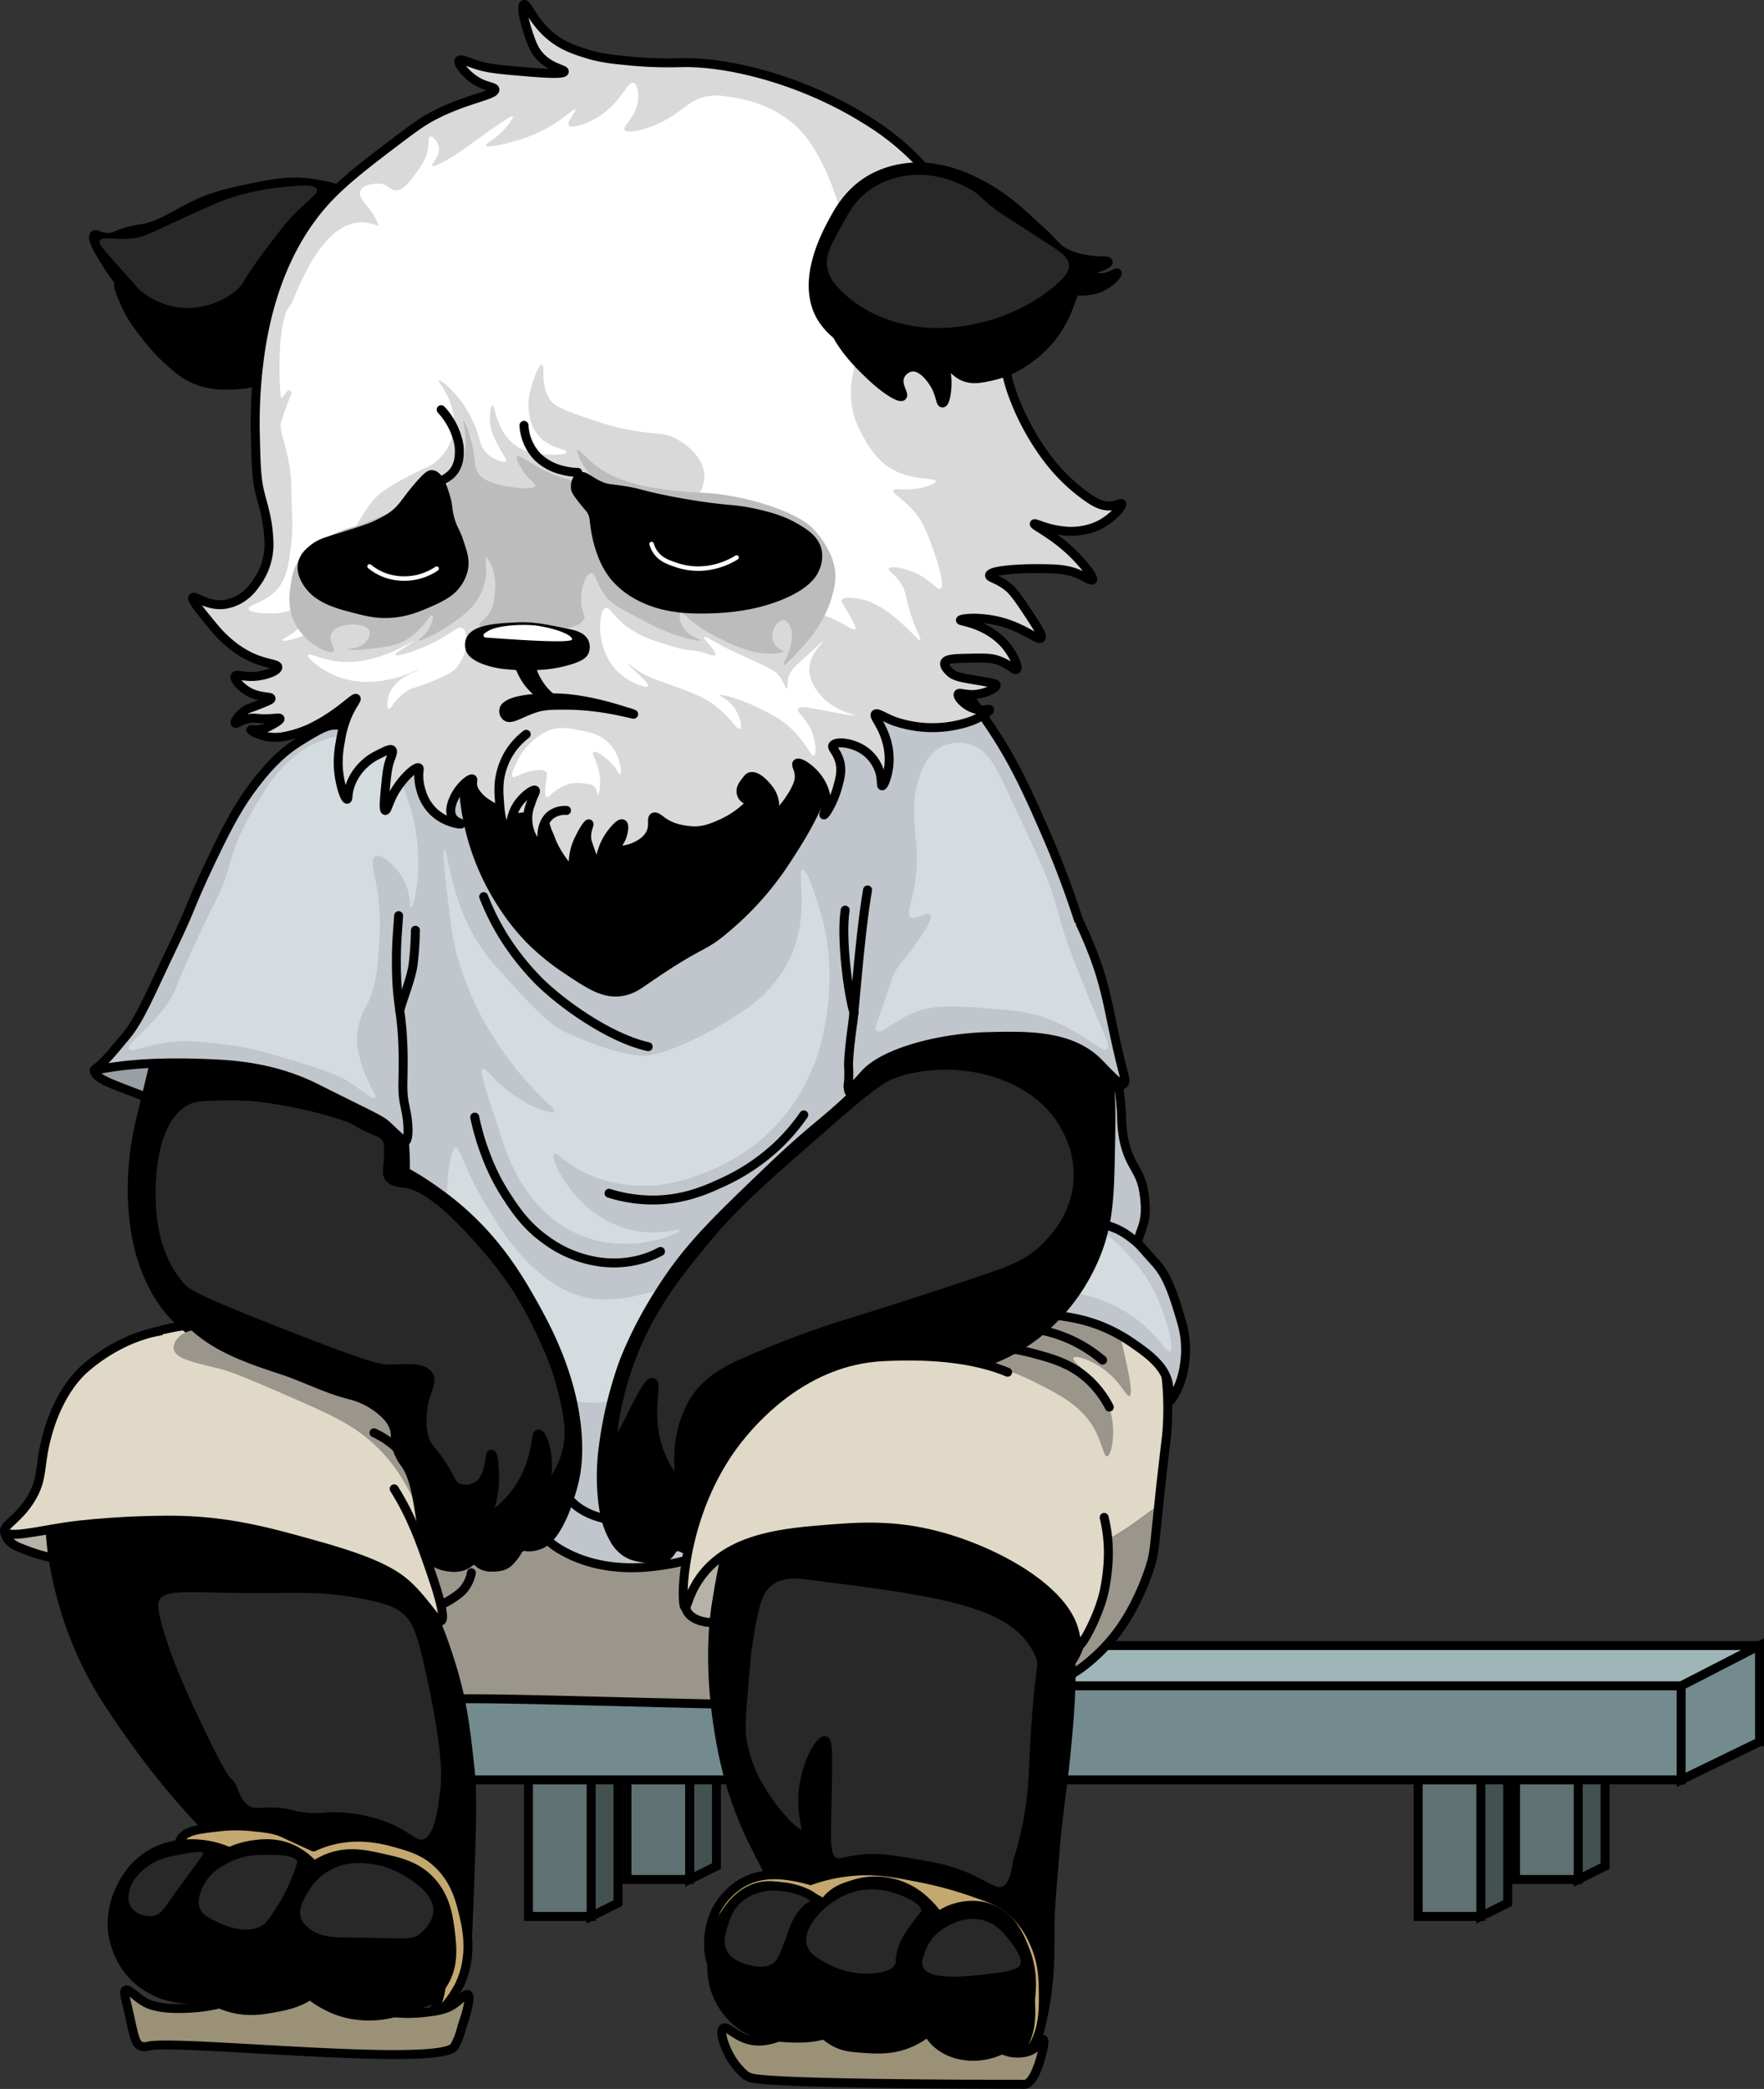 <svg xmlns="http://www.w3.org/2000/svg" viewBox="0 0 788.1 933.09">
    <rect x="0" y="0" width="788.1" height="933.09" fill="#333333" stroke="none"/>
    <defs>
        <style>
            .cls-1{fill:#445151;}.cls-1,.cls-10,.cls-11,.cls-13,.cls-14,.cls-15,.cls-16,.cls-17,.cls-18,.cls-19,.cls-2,.cls-23,.cls-24,.cls-3,.cls-4,.cls-5,.cls-8,.cls-9{stroke:#000;stroke-width:4px;}.cls-1,.cls-13,.cls-14,.cls-18,.cls-2,.cls-3,.cls-4{stroke-miterlimit:10;}.cls-2{fill:#5f7172;}.cls-3{fill:#9eb6b7;}.cls-4{fill:#738b8e;}.cls-20,.cls-5{fill:#fff;}.cls-10,.cls-11,.cls-15,.cls-16,.cls-17,.cls-19,.cls-22,.cls-23,.cls-24,.cls-5,.cls-8,.cls-9{stroke-linecap:round;stroke-linejoin:round;}.cls-15,.cls-6{fill:#e0d9c7;}.cls-7{fill:#9b968c;}.cls-22,.cls-8{fill:none;}.cls-9{fill:#c0c6cc;}.cls-11{fill:#999fa3;}.cls-12{fill:#d5dce0;}.cls-13{fill:#b7b2a7;}.cls-16,.cls-18{fill:#c4a870;}.cls-17{fill:#9b9176;}.cls-19{fill:#d9d9d9;}.cls-21{fill:#bcbcbc;}.cls-22{stroke:#fff;stroke-width:2px;}.cls-23,.cls-25{fill:#282828;}.cls-24{fill:#161616;}
        </style>
    </defs>
    <title>sitLoser</title>
    <g id="Layer_2" data-name="Layer 2">
        <g id="Слой_1" data-name="Слой 1">
            <polygon class="cls-1" points="717.1 833.53 705.1 839.53 705.1 778.53 717.1 771.53 717.1 833.53"/>
            <rect class="cls-2" x="677.1" y="772.53" width="28" height="67"/>
            <polygon class="cls-1" points="673.6 850.03 661.6 856.03 661.6 795.03 673.6 788.03 673.6 850.03"/>
            <rect class="cls-2" x="633.6" y="789.03" width="28" height="67"/>
            <polygon class="cls-1" points="320.1 833.53 308.1 839.53 308.1 778.53 320.1 771.53 320.1 833.53"/>
            <rect class="cls-2" x="280.1" y="772.53" width="28" height="67"/>
            <polygon class="cls-1" points="276.1 850.03 264.1 856.03 264.1 795.03 276.1 788.03 276.1 850.03"/>
            <rect class="cls-2" x="236.1" y="789.03" width="28" height="67"/>
            <rect class="cls-3" x="175.1" y="735.03" width="611" height="43"/>
            <polygon class="cls-4" points="786.1 778.03 751.1 795.03 751.1 753.03 786.1 735.03 786.1 778.03"/>
            <rect class="cls-4" x="135.1" y="753.03" width="616" height="42"/>
            <path class="cls-5"
                  d="M229.1,254a18.9,18.9,0,0,0-6,3c-1.51,1.21-2.7,3.16-5,7a52.23,52.23,0,0,0-5,10,19.73,19.73,0,0,0-1,4,15.65,15.65,0,0,0,0,5c.8,2.84,6.09,4.2,17,5,13.54,1,20.42,1.42,26-2,2-1.25,6.41-3.93,8-9,2.61-8.31-3.9-17.87-11-22a25.17,25.17,0,0,0-14-3A31.27,31.27,0,0,0,229.1,254Z"/>
            <path class="cls-6"
                  d="M519.1,604c4.34,18.55,2,38,2,38-1.61,13.36-2.68,23.14-3.44,30.49-9.45,6-23.9,20.3-44.06,21-20.7.73-28.54-13.49-52-26-51.92-27.68-112.93-11-120-9-31.63,9.08-54.6,27.26-93,33-13.41,2-22.39,1.55-31-1-19.94-5.9-24.48-19-34-18-15.3,1.67-34,38.92-24,64,3.09,7.78,8.75,13.92,24.31,19.67-2-.34-4-.73-5.81-1.17-20.43-5-26-19.28-49-42-27.66-27.29-37.65-25-50-47-4.69-8.34-12.15-22-8-37,3-10.94,11.1-18.34,14-21s9.16-7.85,21-12c16-5.62,30-4.92,43-4,35.91,2.56,53.86,3.84,64,7,13.12,4.09,46.1,14.38,67,38,3.21,3.62,10,11.94,22,17,3.76,1.59,13.32,5.08,24,4,17.16-1.74,22.78-13.82,42-28,5-3.69,21.07-10.84,53-25,31-13.73,46.57-20.63,52-22,46.05-11.64,68.16-1.48,73,2a37.25,37.25,0,0,1,10,11A31.19,31.19,0,0,1,519.1,604Z"/>
            <path class="cls-7"
                  d="M517.66,672.52c-2.16,20.65-1.95,22.11-4.56,29.51-6.24,17.69-13.81,27.3-18,32a79.68,79.68,0,0,1-12,11,90.27,90.27,0,0,1-21,11c-34.38,12.1-227,1.08-264,3a245.56,245.56,0,0,1-40-1c-3.24-.34-8.88-.93-14.19-1.83-15.56-5.75-21.22-11.89-24.31-19.67-10-25.08,8.7-62.33,24-64,9.52-1,14.06,12.1,34,18,8.61,2.55,17.59,3,31,1,38.4-5.74,61.37-23.92,93-33,7.07-2,68.08-18.68,120,9,23.46,12.51,31.3,26.73,52,26C493.76,692.82,508.21,678.57,517.66,672.52Z"/>
            <path class="cls-8"
                  d="M143.91,756.2c-2-.34-4-.73-5.81-1.17-20.43-5-26-19.28-49-42-27.66-27.29-37.65-25-50-47-4.69-8.34-12.15-22-8-37,3-10.94,11.1-18.34,14-21s9.16-7.85,21-12c16-5.62,30-4.92,43-4,35.91,2.56,53.86,3.84,64,7,13.12,4.09,46.1,14.38,67,38,3.21,3.62,10,11.94,22,17,3.76,1.59,13.32,5.08,24,4,17.16-1.74,22.78-13.82,42-28,5-3.69,21.07-10.84,53-25,31-13.73,46.57-20.63,52-22,46.05-11.64,68.16-1.48,73,2a37.25,37.25,0,0,1,10,11,31.19,31.19,0,0,1,3,8c4.34,18.55,2,38,2,38-1.61,13.36-2.68,23.14-3.44,30.49-2.16,20.65-1.95,22.11-4.56,29.51-6.24,17.69-13.81,27.3-18,32a79.68,79.68,0,0,1-12,11,90.27,90.27,0,0,1-21,11c-34.38,12.1-227,1.08-264,3a245.56,245.56,0,0,1-40-1C154.86,757.69,149.22,757.1,143.91,756.2Z"/>
            <path class="cls-7"
                  d="M429.6,602.53c2.79,7.17,12,4.45,33,15,11.25,5.64,21.47,10.94,27,22,2.85,5.69,3.56,11.14,5,11,1.83-.18,3.79-9.35,2-18-3.35-16.17-18.45-24-17-26,1.11-1.52,11,1.71,18,9,4.12,4.26,5.84,8.43,7,8,1.61-.6-.2-9.27-1-13-2.59-12.12-3.88-18.18-7-23-9.58-14.82-38.17-21.33-55-9C434.19,584,426.6,594.83,429.6,602.53Z"/>
            <path class="cls-9"
                  d="M248.1,262c-20.25,6.15-48.5,25.44-105,64a45.49,45.49,0,0,0-14,14c-10.54,17.18-5.26,37.62-2,53,0,0,6.2,29.28,9,78,3.61,62.84-15.64,87.21,4,112,.49.62-.12-.19,26,23,30.78,27.32,33.57,30.15,37,34,11.59,13,12,16.71,27,33,9.6,10.43,14.4,15.65,20,19,18.91,11.31,39.77,8.11,47,7,16.7-2.56,27.75-9.47,43-19,9.59-6,21.37-13.48,33-27,9.23-10.73,15.47-21.9,20-30,8.89-15.9,6.66-16.16,11-21,12.08-13.47,31.78-14.25,51-15s31.07,3.12,36,5a70.86,70.86,0,0,1,15,8c6.61,4.6,14.88,10.36,16,19,.51,3.94-.69,6.79,0,7,1.15.36,5.81-7.26,7-16a43.78,43.78,0,0,0-1.5-20.5c-3.4-11.63-6.09-19.44-11-25-3.73-4.22-8.5-9.5-8.5-9.5s1-3.3,2-6c2.35-6.18,1.57-11.87,1-16-1.45-10.57-6.51-11.73-9-24a53.22,53.22,0,0,1-1-10c-.56-18.17-7.58-45.61-11-59a424.14,424.14,0,0,0-23-68c-7.22-16.49-13.79-31.48-25-48-8.59-12.66-29.58-43.58-64-61C328.09,237.72,275.23,253.79,248.1,262Z"/>
            <path class="cls-10"
                  d="M216.1,301c-4.92,6.73-6.1,14.91-8,28a107.44,107.44,0,0,0,15,73,102.08,102.08,0,0,0,13,17,104.08,104.08,0,0,0,17,14c10.17,6.79,16.36,10.93,24,10,4.69-.57,7.81-2.79,11-5,26.51-18.38,24.94-13.53,37-24a135.58,135.58,0,0,0,25-28c9.57-14.5,27.38-41.51,19-63-8.27-21.21-37.83-26.21-72-32C273.45,287,231.52,279.93,216.1,301Z"/>
            <path class="cls-11"
                  d="M389.1,472c-7.06-1-9,6-10,14-.89,7.16,16.79-.66,21-6C404.07,475,396.56,473.09,389.1,472Z"/>
            <path class="cls-11"
                  d="M52.1,471c-3.58,1.31-6,4-10,7,0,2.52,3.84,4.59,10,7,17.49,6.85,33.72,13.21,40,6,4-4.62,3-13.72-1-19C82,460,58.24,468.78,52.1,471Z"/>
            <path class="cls-11"
                  d="M479.1,477c-.06-4.21,11.29-15.07,16-8,2,3,4,7,7,15C497.85,488.59,479.19,483.38,479.1,477Z"/>
            <path class="cls-12"
                  d="M467.6,574.53c2.92,4.56,9.51.63,24,6a61.76,61.76,0,0,1,19,11c7.83,6.73,10.45,12.72,12,12,2-.94-.72-11.82-4-20a63.75,63.75,0,0,0-11-19c-6.87-8-15.29-17.86-25-16C471.21,550.71,463.39,568,467.6,574.53Z"/>
            <path class="cls-12"
                  d="M219.6,542.53c9.4,15.09,15.78,21,18,23,5.5,4.91,12.77,11.4,24,14,1.92.44,10.23,2.23,24-1,24.73-5.79,33.91-20,38-17,5.51,4-3.56,35.29-27,53-5.33,4-15.55,11.53-30,12-19.21.62-33-11.62-38-16-36.54-32.32-29.92-97.05-25-98C205.58,512.15,206.92,522.17,219.6,542.53Z"/>
            <path class="cls-10"
                  d="M91.1,419c-10.78,8.1-16.52,32.06-28,80a131.77,131.77,0,0,0-4,36c.56,18,4.8,29,6,32a63.6,63.6,0,0,0,11,19c1.28,1.49,12.69,14.42,28,18,29.83,7,63.43-24.18,72-50a113.43,113.43,0,0,0,5-32,116.28,116.28,0,0,0-1-17c-7.16-57.29-1.87-70.76-13-83C150.88,404.19,112.5,403,91.1,419Z"/>
            <path class="cls-10"
                  d="M421.1,471c-8-1.21-20.54,2.38-30,9a47.31,47.31,0,0,0-7,6c-14.2,14.52-19.16,16-41,37-22.48,21.56-33.71,32.35-45,49-12.68,18.71-18.4,33.67-20,38a178.82,178.82,0,0,0-9,40,98.38,98.38,0,0,0,0,19c.58,6.12,1.72,12.12,5,18a17,17,0,0,0,5,6c3.13,2.24,6.3,2.65,9,3,4.21.55,7.55,1,10-1,1.91-1.54,2-3.51,4-4,1.54-.37,2.72.5,4,1,3.65,1.42,7.57-.41,11-2,6.72-3.12,10.72-11.17,15-20,6.21-12.82,11.54-23.82,9-32-.34-1.1-1.48-4.25,0-6s5.18-1.14,6-1c8.07,1.37,23.2-5.28,36-10,37.81-14,45.13-7.38,57-18,20.73-18.54,16-54.37,14-70C453.66,529.68,446,474.82,421.1,471Z"/>
            <path class="cls-10"
                  d="M390.1,447c-4.81,7-6.27,21.08-9,49-3.53,36.15-1.69,48.75-1,53a127.34,127.34,0,0,0,11,35c6.42,14.05,11.46,24.66,22,28,5.49,1.74,10,.74,18-1a81.37,81.37,0,0,0,32-15,86.9,86.9,0,0,0,25-32c7.35-16,7.61-29.49,8-49,.47-23.77.71-35.66-5-49-2.65-6.2-16.16-37.78-48-42C421.91,421.22,400.73,431.6,390.1,447Z"/>
            <path class="cls-9"
                  d="M387.6,397.53c-1,5.83-2.55,16.39-4.5,37.5-1.22,13.15-1.83,19.73-2,21-.37,2.72-2,14.15-2,20a53.39,53.39,0,0,1,0,7c-.18,1.83-.41,2.74,0,3,1.22.78,6.41-5.33,7-6,8.81-10.12,34.21-16.47,55-17,17.16-.44,36.54-.93,49,11,3.44,3.3,10.16,11.19,12,10,.9-.58.24-3.08,0-4-7.85-29.92-6.36-39.38-19.5-67.5"/>
            <path class="cls-9" d="M178.1,409"/>
            <path class="cls-9"
                  d="M178.1,409c-.35,5.91-1.14,12.14-1,23,.23,18.21,2.69,19.51,3,39,.21,13.11-.85,15.9,1,24,1.46,6.39,1.76,13.79,0,15-3-2-7.3-6.62-9-8-2.88-2.35-10.25-5.56-31-16-19.79-10-39.66-10.64-50-11-25.79-.89-38,1-49,3,5-4,8.11-7.93,14-15,6.6-7.92,10.74-18.61,21-40,9-18.67,7.06-17.07,17-38,8.52-17.94,13.33-26.3,20-35,7.31-9.53,13.36-14.92,20-19,8.33-5.12,12.49-7.68,17-7"/>
            <path class="cls-12"
                  d="M420.6,333.53c-6.16,3.11-8.35,9.33-10,14-2.61,7.4-2.31,14.06-2,21,.3,6.65,1.15,8.05,1,15a79.68,79.68,0,0,1-1,12c-1.44,8.77-3.7,12.53-2,14,2.15,1.86,7.57-2.57,9-1,.93,1-.35,4-5,11-6.85,10.29-7.8,9.36-11,15-1.36,2.39-.26.93-7,20-1.14,3.22-1.86,5.22-1,6,1.68,1.52,7.23-3.65,14-7,10.25-5.08,19.95-4.32,37-3,9.65.75,15.9,1.23,24,4,17.19,5.87,25.55,16.16,28,14,1.52-1.34-1-5.88-7-20,0,0-.6-1.43-8-20-6.06-15.21-5.31-17.55-11-34-2.14-6.17-7.76-18.11-19-42-4.83-10.27-8.42-17.61-16-20A18.29,18.29,0,0,0,420.6,333.53Z"/>
            <path class="cls-12"
                  d="M144.6,330.53c-9.59,3.07-15.45,9.26-19,13-3.72,3.92-5.81,7.28-10,14a116.17,116.17,0,0,0-9,17c-2.66,6.33-3.41,9.88-5,15-3.1,10-4.83,11.16-14,31-10.27,22.23-8.66,21.95-13,28-8.57,11.94-18.32,17.86-17,20,.87,1.41,5.44-.58,12-2,10.85-2.34,19.13-1.38,31,0,10.31,1.2,17.87,3.46,33,8,14.71,4.41,19.07,6.86,21,8,7.21,4.27,11.9,9,13,8s-3.09-5.53-6-15c-1.13-3.67-2.52-8.37-2-14a30.62,30.62,0,0,1,4-12c4.82-9.42,5.3-18.68,6-32,1.13-21.55-5.7-33.19-2-35,2.92-1.43,9.77,4.53,13,11s2.2,12,3,12c1.2.05,4.08-12.54,3-27a83.07,83.07,0,0,0-4-20c-4.16-12.55-8.27-25-19-29C156.31,326.79,149.1,329.09,144.6,330.53Z"/>
            <path class="cls-12"
                  d="M198.6,379.53c-1.05.22,0,9.55,1,18,1.6,13.71,2.4,20.57,4,27a138.52,138.52,0,0,0,17,39,154,154,0,0,0,10,14c10.3,12.77,17.86,17.75,17,19-1.05,1.53-14.53-3-25-13-3.53-3.37-5.92-6.59-7-6s.29,5.65,4,17c4.19,12.81,6.22,19.23,7,21,3.39,7.71,7.3,16.6,16,25a50.69,50.69,0,0,0,34,15c14.83.73,27.23-4.92,27-6-.19-.9-9,2.63-21,0a47,47,0,0,1-22-12c-9.27-8.72-14.71-20.61-13-22,1.17-1,4.8,3.76,13,8a57.08,57.08,0,0,0,24,6c13.61.72,23.76-3.15,31-6a86.94,86.94,0,0,0,25-15,84.7,84.7,0,0,0,19-24,89.65,89.65,0,0,0,9-27c5-26-.79-46-2-50-2.58-8.56-6-19.35-8-19-2.64.46,3.16,19-5,38-6.44,15-18.48,23.05-23,26-19.76,12.88-37.3,19.87-45,19-12.74-1.44-26.83-7.67-34-11s-19.56-17-31-30C201,408.32,200.44,379.14,198.6,379.53Z"/>
            <path class="cls-8"
                  d="M212.1,499a107.08,107.08,0,0,0,5,17,93.84,93.84,0,0,0,9,18c3.84,5.92,8.72,13.46,18,20a52,52,0,0,0,20,9,46.13,46.13,0,0,0,24-1,42.93,42.93,0,0,0,7-3"/>
            <path class="cls-8"
                  d="M272.1,533a64.83,64.83,0,0,0,21,3c13.38-.32,23-4.78,30-8a90.73,90.73,0,0,0,25-17,87.26,87.26,0,0,0,11-13"/>
            <path class="cls-8"
                  d="M224.1,619c6.76,13.83,13.13,25,18,33,9.74,16.07,13.7,20.11,19,23,9.05,4.94,18.1,4.41,25,4,13.89-.82,23.8-5.77,34-11a149.7,149.7,0,0,0,34-24"/>
            <path class="cls-8" d="M216.1,400.53a109,109,0,0,0,9,18,116.7,116.7,0,0,0,14,18c9.88,10.5,32.5,27,50.5,31"/>
            <path class="cls-13"
                  d="M308.1,708c-1.41,4.15-3,8.69-1,12,3.71,6.28,19.29,6.92,28-1,4.37-4,8.78-11.71,6-18-3.57-8.08-17.27-9.9-25-5C311.1,699.2,309.2,704.79,308.1,708Z"/>
            <path class="cls-13"
                  d="M13.1,678c-1,.21-11,1.84-11,6,0,2.47,2.18,5.34,6,7,1.33.58,22.59,9.62,27,3,2.44-3.66-.76-11.41-6-15C24.19,675.67,18.76,676.83,13.1,678Z"/>
            <path class="cls-13"
                  d="M464.1,704c7.06-1.27,14.28,8.29,17,15,.67,1.65,4.17,10.29,0,19-1,2.09-3.89,8.12-9,9-7.47,1.29-16.2-9-18-19C452.34,718.22,456.65,705.37,464.1,704Z"/>
            <path class="cls-10"
                  d="M59.6,626.53c-7.22,3.77-15.55-7.29-23.5,3.5-26.19,35.55-9,87.67,0,108,7.06,16,16.76,29.5,25,41a341.66,341.66,0,0,0,28,34c58.3,63.19,66.74,84.65,88,84,2.1-.06,16.06-.49,25-11,6.19-7.28,6.65-16,7-25,1.5-39,2.25-58.53,1-70-2-18.57-3.45-31.62-9-49-3.29-10.32-10.52-32.31-28-55-15.46-20.08-31.22-30.67-54-46C105.14,631.64,84.25,637.47,59.6,626.53Z"/>
            <path class="cls-14"
                  d="M337.1,668c-11.42,13.62-14.15,30.47-17,48-.9,5.52-3.93,26.06,1,57,9.16,57.47,31.75,62.64,39,114,.85,6,1.55,13.1,7,19,10.12,11,22.84,3,64,7,14.5,1.41,24.57,3.53,31-3,1.36-1.38,3.11-3.82,5-15,2.39-14.17,1.94-24.49,2-34,0-6.48.69-14.65,2-31,1.78-22.27,3.38-28.56,5-45,1.45-14.67,3.34-33.76,2-51-1.5-19.39-4.3-55.5-30-76C416.61,632.92,361.05,639.44,337.1,668Z"/>
            <path class="cls-15"
                  d="M71.6,594.53c-18,3-32.51,15.15-36.5,19.5-10.58,11.55-14.15,27.27-15,31-2.38,10.48-1.11,15.7-6,24-5.58,9.47-13,12.54-12,15,1.32,3.1,13.88.06,27-2,0,0,18.43-2.89,46-3,26.33-.11,45.54,5.34,69,12,26,7.39,33.76,12.91,39,18,7.63,7.4,12.12,15.92,14,15,2.56-1.25-3.33-18.19-5-23-4.17-12-8.2-23.59-16-36"/>
            <path class="cls-15"
                  d="M450.18,612.94c-12.42-5.17-30.24-8.28-56.09-6.91-33.62,1.79-55.52,26.37-62,34-28.14,33.13-28.22,77.35-26,78,.92.27,1.68-7.07,8-15,13.19-16.55,36.84-18.46,56-20,13-1,28.87-2.33,49,3,25.68,6.79,56.58,23.86,61,43,.4,1.74,1.17,6,2,6,1.63-.08,9.45-14.59,11.5-25.5,1.78-9.52,2.57-19.93-.28-31.74"/>
            <path class="cls-7"
                  d="M97.6,594.53c-3.18-.49-13.23-2.3-18,3-.49.54-2.4,2.67-2,5,.84,4.9,11.14,6.38,21,9,6.19,1.64,14.13,5.1,30,12,18.59,8.08,29.72,12.92,40,23,16.09,15.77,17.16,31.72,23,31,6.09-.75,11.13-18.83,9-35-3-22.67-20.75-46.74-44-53C134.15,583.49,122.42,598.33,97.6,594.53Z"/>
            <path class="cls-10"
                  d="M70.1,540c5.7-13.2,19.2-18.43,31-23,26.88-10.42,51.24-4.12,59-2,17.26,4.72,28.75,12.8,36,18,24,17.19,35.78,38,43,51,5.34,9.64,18.61,34.14,19,62,.17,11.86-2.09,18.46-5,27,0,0-5,14.68-12,17a14,14,0,0,1-5,1c-1.11-.11-2-.43-3,0a4.47,4.47,0,0,0-2,2,24.68,24.68,0,0,1-4,5c-2.39,2-5.49,2-7,2a9.25,9.25,0,0,1-5-1c-1.57-.91-1.79-1.85-3-2-1.45-.18-2.19,1-4,2a12,12,0,0,1-7,1c-1-.08-5.06-.41-8-3s-3.52-6.59-4-10c-2.52-17.86-3.79-26.79-8-33a22.3,22.3,0,0,1-4-8c-.87-3.6-.08-5-1-8-1.17-3.83-3.84-6.16-6-8a34.38,34.38,0,0,0-14-7c-10.33-2.59-19.89-7.66-30-11-15.67-5.18-31.56-10.43-43-23C73.36,578.33,62.52,557.56,70.1,540Z"/>
            <path class="cls-16"
                  d="M81.1,821c2.4-3.31,7.48-3.9,17-5a68.1,68.1,0,0,1,15,0c6.6.71,9.9,1.07,14,3,6,2.81,13,6,13,6a45.55,45.55,0,0,1,5-2c13.73-4.57,26.06-1.36,31,0,6.71,1.84,13,3.56,19,9,8.26,7.44,10.5,16.76,12,23,1.37,5.7,4.49,18.68-2,32a45.34,45.34,0,0,1-9,12c-5.8,5.87-11.8,9.26-12,9s5.27-3.18,9-9c5.34-8.33,4.15-17.9,4-19-2.68-19.34-27.73-28.53-32-30-10.27-3.54-18.83-3.28-28-3-26,.79-32.44,9.27-43,4C82.38,845.18,76.27,827.68,81.1,821Z"/>
            <path class="cls-17"
                  d="M56.1,889c1.29-.83,4.11,2.6,8,5,2,1.24,6.94,3.84,21,3,10.76-.64,13.62-2.51,27-5,14-2.6,20.93-3.9,28-3,11.73,1.5,11.78,5.71,29,9a64.68,64.68,0,0,0,20,1c6-.69,10-1.15,14-4,2.81-2,4.95-4.62,6-4,.8.47.44,2.53,0,5a53.11,53.11,0,0,1-2,7c-1.35,4.42-1.6,6-3,9,0,0-.49,1.06-1,2-5.31,9.82-124.83-3.25-137,0a4.92,4.92,0,0,1-3,0c-3-1.07-3.26-5.23-6-17C55.84,891.63,55.22,889.6,56.1,889Z"/>
            <path d="M112.1,830.33a46.94,46.94,0,0,0-16-7.5c-2.77-.66-16.95-4-30,3.75a36,36,0,0,0-14,15.94,37.7,37.7,0,0,0-4,17.82,36,36,0,0,0,4,15,34.31,34.31,0,0,0,10,12.19,37.62,37.62,0,0,0,11,5.63,43.09,43.09,0,0,0,15,1.88c2.41-.12,14.63-1,25-9.38,13.15-10.69,19.43-30.43,12-43.14C121.79,836.86,116,832.92,112.1,830.33Z"/>
            <path d="M77.1,862a35.86,35.86,0,0,1,11-27c2.46-2.54,11.11-11.21,25-13,3.86-.5,10.57-1.28,18,2a32,32,0,0,1,13,11c6.83,9.19,7.69,18.86,8,23,.45,6,1.64,21.64-9,32-6.55,6.37-14.57,7.83-21,9-5,.9-12.82,2.23-22-1a34.14,34.14,0,0,1-16-11C77,878,77.07,867.81,77.1,862Z"/>
            <path d="M122.1,860a36.25,36.25,0,0,0,3,18,37.35,37.35,0,0,0,9,12,46.72,46.72,0,0,0,16,10c14,5,26.31,1.2,30,0,6-1.94,13.75-4.48,19-12,6.18-8.86,4.9-19,4-26-.77-6.06-2-16-10-24-6.5-6.5-14-8.2-22-10-7.33-1.65-15.58-3.51-25,0a35.8,35.8,0,0,0-15,11A37.72,37.72,0,0,0,122.1,860Z"/>
            <path class="cls-18"
                  d="M320.1,881c-5.06-6.4-4.44-19.36,0-28,.54-1,5.48-10.32,16-14,6.95-2.43,13.63-1.48,17-1a66.14,66.14,0,0,1,9,2,76.91,76.91,0,0,1,18-4c11.37-1.12,20.07.62,32,3a168.39,168.39,0,0,1,22,6c8.34,2.89,12.59,4.4,17,8a39.27,39.27,0,0,1,11,15c3.74,8.34,3.92,15.55,4,21,.13,8.76.27,18.68-6,27a32.22,32.22,0,0,1-16,11,32.49,32.49,0,0,0,8-6,35.41,35.41,0,0,0,7-12c3.36-10.05.9-29.9-8-39C425,843.34,337.92,903.6,320.1,881Z"/>
            <path class="cls-17"
                  d="M323.1,906c-1.85,1.36.66,7.95,2.44,11.44A31.62,31.62,0,0,0,333.1,927a17.37,17.37,0,0,0,2,1c7.2,3,113,3,113,3h8a7.58,7.58,0,0,0,2,0c1-.23,3.33-1.18,6-9,1.47-4.29,3-10.61,2-11-.64-.25-1.42,2.16-4,4-3.27,2.33-7.15,2.11-9,2-9.61-.55-23.43-15.15-37-20-24.12-8.62-60.06,9-62,10-3.95,2-11.81,6.42-20,4C328.21,909.29,324.78,904.79,323.1,906Z"/>
            <path d="M371.1,850c-6.67-5.3-16.09-7.77-17-8-5.19-1.32-10.12-2.58-16-1-9,2.42-13.89,9.8-16,13-5.23,7.93-5.76,15.74-6,20-.26,4.56-.6,12.56,4,21a33.52,33.52,0,0,0,11,12c6.43,4.11,12.59,4.65,17,5,7.27.57,22.17,1.73,31-7C392.46,891.82,386,861.83,371.1,850Z"/>
            <path d="M360.1,872c.41-5.86.78-9,2-13,1.31-4.27,3.06-9.73,8-14,3.45-3,6.89-4,10-5a34.25,34.25,0,0,1,35,8c7.89,7.28,10.66,15.74,12,20,2.05,6.53,5,16,1,26-3.22,8-9.56,13.06-12,15a37.51,37.51,0,0,1-8,5c-8.42,3.85-16.06,3.41-22,3s-9.56-.67-14-3a27.12,27.12,0,0,1-11-11C358.35,897.83,358.9,889.16,360.1,872Z"/>
            <path d="M405.1,880a34.74,34.74,0,0,1,3-13c1.23-2.68,5.48-11.92,16-16,2.29-.89,10.92-3.88,20,0,10,4.29,13.73,14,16,20,3.78,10,2.77,18.44,2,25-.93,7.88-2.87,11.3-4,13a24.47,24.47,0,0,1-9,8c-8.91,4.8-22.1,5.13-31-2-4.56-3.66-6.44-8-9-14A44.56,44.56,0,0,1,405.1,880Z"/>
            <path class="cls-10"
                  d="M53.1,126c-.59,1.9.61,4.6,3,10,2.51,5.66,5.4,9.4,9,14a78.58,78.58,0,0,0,10,11c3.92,3.51,6.68,6,11,8,7.18,3.34,13.75,3.14,18,3a52.39,52.39,0,0,0,18-4c16-6.74,35-25.06,31-36-2.67-7.31-16.78-8.54-45-11C91.09,119.55,56.05,116.49,53.1,126Z"/>
            <path class="cls-10"
                  d="M125.1,153a55.56,55.56,0,0,1-19,1c-10.34-1.06-17.58-4.49-25-8-6.84-3.24-14.85-7.11-23-15a69.83,69.83,0,0,1-11-14c-1-1.53-6.71-10.45-5-12,.81-.74,2.41,1,6,1,2.58,0,3.85-.9,7-2a49.73,49.73,0,0,1,9-2c7.79-1.51,14.4-6.25,22-10,9.25-4.56,16.9-6.13,26-8,10.21-2.1,18-3.63,28-2,7.13,1.16,13.33,2.17,18,7,9.53,9.85,4.73,27.33,4,30C157,137.44,140,149.41,125.1,153Z"/>
            <path class="cls-19"
                  d="M177.1,63c-11.37,8.62-22.08,16.74-30,25-26.52,27.69-30.66,66.4-32,79a224.45,224.45,0,0,0-1,28c.31,12.46.46,18.69,2,25,1.41,5.8,3.61,11.8,4,21a29.33,29.33,0,0,1-6,20,22.17,22.17,0,0,1-6,6,19,19,0,0,1-8,3c-7.7.89-13-4.24-14-3-.19.24-.49,1.08,6,9,4.07,5,6.11,7.46,9,10a45,45,0,0,0,10,7c7.54,3.77,12.92,3.37,13,5s-4.74,3.46-9,4c-5.71.73-9.38-1.12-10,0-.71,1.28,2.26,4.92,6,7,5,2.79,9.9,1.94,10,3,.06.62-2,1.42-6,3-3.44,1.34-3.78,1.27-5,2-3.3,2-5.53,5.34-5,6s2.17-1.25,6-2c3-.6,3.55.21,9,0,3.27-.13,4.83-.49,5,0,.27.76-3.2,2.58-4,3a14.62,14.62,0,0,1-6,2c-1.86.14-2.93-.24-3,0-.13.43,3.23,2.25,7,3,4.66.93,8.52-.07,12-1a47,47,0,0,0,10-4c11.13-5.88,17.17-12.78,18-12,.5.46-1.8,2.8-4,8a47.72,47.72,0,0,0-3,11,49.54,49.54,0,0,0-1,10c.13,8.33,2.91,16.15,4,16,.52-.07.16-1.86,1-5a23.45,23.45,0,0,1,7-11c2.5-2.32,4.63-3.36,8-5,2.58-1.26,3.54-1.41,4-1,.75.68-.19,2.57-1,5-1.06,3.16-1.37,6.44-2,13-.3,3.12-.84,8.82,0,9s1.67-3.91,4-8c3.84-6.72,9.77-11.82,11-11,.4.26.06,1,0,3a22.08,22.08,0,0,0,1,7,21,21,0,0,0,5,9c5.42,5.63,12.86,6.34,13,6s-2.66-.66-4-3c-1.81-3.17.28-7.51,1-9,2.41-5,7.06-8.67,8-8,.32.23,0,.79,0,2,.05,3.16,2.5,5.54,4,7,.47.45,1.62,1.53,6,4s6.76,3.82,8,4c3.89.58,7-1.09,11,0a5.05,5.05,0,0,1,2,1c1.23,1,1.51,2.4,2,4s1.4,3.31,2,5c2.12,5.94,8.55,14.7,10,14,.48-.23,0-1.29,0-4a25.44,25.44,0,0,1,3-11c1.54-3.25,3.57-6.2,4-6s-1.09,2.48-1,6c0,1.31.27,2.14,2,7,2.26,6.34,2.61,7,3,7,.8-.08.44-3.11,2-8a25.87,25.87,0,0,1,5-9c.91-1.05,3-3.48,4-3s.54,3.18,0,5c-1.13,3.8-3.49,5-3,6,.64,1.31,5.37.77,9-1,1.4-.68,5.68-2.77,7-7,.93-3-.15-5.41,1-6,1-.5,2.45.9,4,2,4.35,3.1,9,3.64,12,4,5.66.66,10.13-1.3,14-3,8.8-3.87,14.49-10.28,14-11-.22-.32-1.55.66-3,0a4,4,0,0,1-2-3c-.3-2,.92-3.57,2-5,.88-1.16,1.32-1.75,2-2,3.17-1.18,7.7,4.6,8,5a12.66,12.66,0,0,1,3,7c.22,3.56-1.56,5.62-1,6,.89.6,5.63-4.41,9-10,2.91-4.83,3-7.13,3-8,0-3.4-1.74-5.37-1-6,1-.85,5.14,1.76,8,5,.83.94,5.46,6.18,5,13-.2,3-1.3,4.87-1,5,.52.23,4.09-5.25,6-12,1.15-4.05,2.19-7.74,1-12s-3.66-5.87-3-7c1.27-2.16,9.53-1.4,15,3a18.31,18.31,0,0,1,6,9c.93,3.36.42,5.91,1,6,.77.12,2.5-4.31,3-9a28.94,28.94,0,0,0-1-11c-2.09-7.38-6-11-5-12,.8-.84,3.57,1.21,8,3a52.19,52.19,0,0,0,35,0c4.22-1.73,8.28-4.27,8-5-.19-.5-2.25.37-5,0-5.35-.72-9.68-5.68-9-7,.53-1,3.66.87,9,0,4.07-.67,8.19-2.74,8-4-.1-.67-2.73-1.12-8-2-8.11-1.35-10.76-1.79-13-4-.55-.55-2.53-2.5-2-4,.62-1.76,4.33-1.87,11-2,6.45-.12,9.67-.19,13,1,5.09,1.81,7.12,4.71,8,4,1.15-.93-1.34-6.69-5-11a30.56,30.56,0,0,0-9-7c-6.06-3.2-11.06-3.57-11-4,.1-.78,9-1.85,19,1,10.34,3,15.72,8.37,17,7,.94-1-1.71-5-7-13-4.83-7.3-6.69-9-8-10-4.48-3.53-8.09-3.89-8-5,.18-2.33,13.4-3,20-3,9.41,0,14.81,0,21,3,2.28,1.12,4.49,2.56,5,2,.82-.91-3.5-6.31-7-10-9.44-9.94-19.41-14.18-19-15,.29-.58,4.86,2.16,12,3a29.7,29.7,0,0,0,16-2c6.94-3.13,11.63-9.1,11-10-.34-.49-2,.83-5,1-3.19.19-6-1.06-9-3a80.39,80.39,0,0,1-19-18,110.59,110.59,0,0,1-15-27c-5.14-13.44-3.28-15.93-8-35-2.62-10.58-6.09-24.26-14-40-4-7.89-9.78-19.24-21-31a115.32,115.32,0,0,0-24-19c-26.33-16.42-59.4-25.61-82-25a175.76,175.76,0,0,1-25-1c-7.27-.65-11.86-1.39-17-3-4.61-1.44-9.8-3.07-15-7-9-6.83-11.48-15.63-13-15s.37,8.22,2,13c1.41,4.14,2.42,7.12,5,10,4.89,5.46,11.21,5.89,11,7-.28,1.51-12,.51-18,0-10.56-.9-15.84-1.35-21-3-4.39-1.4-7.35-2.91-8-2-.8,1.11,2.31,5.24,6,8,5.41,4.05,9.84,3.52,10,5,.27,2.59-13.24,4.14-28,12C188.2,54.64,184.43,57.47,177.1,63Z"/>
            <path class="cls-20"
                  d="M206.6,280.53c-1.91-1.08-4.09,1.89-12,6-8.79,4.56-17.6,6.86-18,6s8.19-5.67,8-6-6.68,4.32-16,7a43.71,43.71,0,0,1-17,2c-8.17-.8-13.41-4.07-14-3-.51.91,3,4,6,6a37,37,0,0,0,18,6c13.53.76,24.82-5.48,25-5s-8.45,2.22-12,9c-1.81,3.45-2,7.58-1,8s2.41-3.57,7-7c3.5-2.62,5.19-2.14,12-5,5.89-2.47,8.84-3.71,11-6C209.09,292.72,209.66,282.26,206.6,280.53Z"/>
            <path class="cls-20"
                  d="M229.1,52c.53.57-2.22,4.23-5,7-4.06,4-7.27,5.25-7,6,.38,1.05,7.16-.23,13-2a64.67,64.67,0,0,0,18-8c4.9-3.22,8.41-6.57,9-6s-4.1,5.45-3,7,8.75-.5,15-5c8.86-6.38,11.32-14.83,14-14,1.77.55,2.11,4.67,2,7-.39,8.12-7.16,12.16-6,14,1.31,2.09,11.89-.26,21-6,6.31-4,9.08-7.79,16-9a25.48,25.48,0,0,1,8,0c4.8.6,18.32,2.3,30,12,2.91,2.42,9.36,8.37,16,24,13.76,32.39,14.08,72.84,11,88a38.32,38.32,0,0,0,0,17,40.38,40.38,0,0,0,4,10c1.87,3.49,5.23,9.76,11,14,9.88,7.26,21.94,5,22,7,0,1.5-6.48,2.89-7,3-7,1.46-11.42-.31-12,1s3.74,3.51,8,8c5.21,5.5,7.23,11.19,10,19,.6,1.68,5.56,15.67,3,17-1.34.7-3.24-2.83-9-6-6.19-3.4-13.3-4.43-14-3-.46.94,2.28,2.09,5,6,3,4.38,2.28,6.8,5,15,2.38,7.18,4.7,10.54,4,11s-3.92-4.19-11-10c-6.9-5.66-11.43-7.29-14-8-3.69-1-9.16-1.75-10,0-.43.9.63,1.85,3,6,2.26,4,3.61,6.32,3,7-.85.94-4.63-2.34-11-5-7.45-3.11-14.16-3.59-20-4-6.43-.45-8.79.12-12,0-15-.55-34.07-15.66-35-31-.84-13.88,13.65-19.88,10-32-2.33-7.73-10.25-12-12-13-5.78-3.15-7.93-1.5-21-4-8.13-1.56-13.33-3.35-21-6-11.09-3.83-12.89-5.55-14-7-5.09-6.62-2.25-15.75-4-16-1.52-.22-3.92,6.63-5,11a27.33,27.33,0,0,0-1,6c-.06,1.76-.11,8.75,4,14,5,6.4,13.26,6.52,13,8-.21,1.17-5.45,1.29-9,1-4.43-.36-10.13-.82-15-5-4.38-3.76-6.26-9-7-11-1.26-3.47-1.43-6-2-6-.75,0-1.74,4.48-1,9,.6,3.65,2.21,6.66,4,10,2.21,4.12,3.49,5.39,3,6-.8,1-5.72-.54-9-4-2.91-3.07-2.13-5.12-5-12a52.17,52.17,0,0,0-7-12c-3.85-4.87-8.39-8.52-9-8s4.14,5,6,13a23.48,23.48,0,0,1,0,12,23,23,0,0,1-6,10c-3.59,3.64-5.29,3.18-16,9-8.23,4.47-10.57,6.56-12,8a41.28,41.28,0,0,0-6,8,57.37,57.37,0,0,0-7,15c-2.09,7.31-.28,7.72-2,15-.94,4-2.8,11.84-9,18-7.5,7.45-17.66,8.74-18,8s6.18-2.51,10-9c2.52-4.29,3.18-9.38,2-10-1-.53-2.44,2.71-7,5a21.7,21.7,0,0,1-10,2c-.58,0-9.61.12-10-2-.35-1.88,6.66-2.59,12-8,5-5.1,5.9-11.64,7-21,1-8.43.26-11.35,0-26-.27-15.13-5.9-24.2-4.5-28.5,4.75-14.56,5.34-12.4,4-14-1.17-1.39-3.29,4-4,3s-2.37-34.17,4-41c2.48-2.66,15-46,39.5-35.5-1.94-7.75-10.08-12.18-8-16,1.63-3,7.46-3,8-3,4.16,0,4.84,3.14,8,3s5.56-3.28,9-8c2.15-2.95,4.21-5.77,5-10,.64-3.42.07-5.68,1-6,1.09-.37,3.61,2.13,4,5,.57,4.18-3.67,7.18-3,8,.86,1,8.32-3.3,15-8,3.81-2.68,7.16-5.33,14-10C227.21,52.54,228.77,51.68,229.1,52Z"/>
            <path class="cls-19"
                  d="M235.1,328a30.82,30.82,0,0,0-8,9,31.77,31.77,0,0,0-4,12,40.05,40.05,0,0,0,0,8c.25,4.2.48,7.81,2,12,1.4,3.87,3.51,7.2,4,7s-1.05-2.95-1-7a18.7,18.7,0,0,1,5-12c2.2-2.44,5.3-4.59,6-4,.55.46-.85,2.21-2,6a17.7,17.7,0,0,0,2,17c1.29,2.22,3.41,5.29,4,5s-.82-2.53-1-6c-.06-1.22-.39-7.6,4-11a10.67,10.67,0,0,1,7-2"/>
            <path class="cls-20"
                  d="M246.1,326a21.21,21.21,0,0,0-7,4,28.83,28.83,0,0,0-8,10c-.84,1.63-3.13,6-2,7,.75.64,2.26-.86,6-2,.86-.26,7.45-2.22,9,0,.38.55.24,1,0,3-.55,4.56-.9,7.53,0,8s2-1.77,6-4a16,16,0,0,1,5-2,18.41,18.41,0,0,1,6,0c2.11.22,3.19.34,4,1,1.8,1.45,1.57,4,2,4s1.27-3.09,1-7c-.49-7.07-4.1-11.07-3-12s4.34,1.61,6,3c4.27,3.56,5.45,7.22,6,7,.78-.31.41-8.43-5-14-3.87-4-8.64-4.93-14-6C254.47,325.31,250.62,324.59,246.1,326Z"/>
            <path class="cls-21"
                  d="M212.1,206a10.4,10.4,0,0,0,2,6c1.85,2.26,4.84,3.27,7,4a26,26,0,0,0,4,1c1.36.24,13.23,2.31,14,0,.36-1.08-2.1-1.94-5-6-1.37-1.92-3.91-6.06-3-7,1.07-1.11,5.85,3.33,14,7,9.88,4.44,20.28,5.75,21,4,.32-.77-1.48-1.57-4-5-2.83-3.85-4.73-8.48-4-9s4,4.5,11,9a46.7,46.7,0,0,0,11,5c4.8,1.65,9.71,2.79,20,4,13.72,1.62,13.69.62,23,2a120,120,0,0,1,21,5c13.18,4.45,17.57,8.57,19,10a37.57,37.57,0,0,1,6,8,27.73,27.73,0,0,1,4,11,26.87,26.87,0,0,1-1,10,47.88,47.88,0,0,1-6,14c-3,5-5.65,7.88-10.83,13.47-1.63,1.76-4.65,4.92-5.17,4.53s1.69-3.05,3-8c1.51-5.69.32-8.34,0-9s-1.4-2.86-3-3c-2.44-.21-5.53,4.2-5,8a7.1,7.1,0,0,0,2,4c1.47,1.42,3,1.52,3,2-.06.67-3.15,1-6,1a33.61,33.61,0,0,1-8-1,70.65,70.65,0,0,1-15-6,61.76,61.76,0,0,1-10-6c-4.05-3.09-6.06-5.57-7-5s-.4,3.63,1,6c2.69,4.56,8.16,5.51,8,6s-5.62-.31-13-3a102,102,0,0,1-13-6c-8.44-4.36-12.66-6.53-15-9-5.85-6.16-5.73-12.18-8-12-2.65.2-5.6,8.59-4,16,.57,2.64,1.23,2.9,1,4-1.81,8.68-46.28,7.89-47,3-.19-1.27,2.72-1.72,5-6,1.58-3,1.77-5.7,2-9a23.55,23.55,0,0,0-1-10c-.86-2.45-2.36-5.19-3-5s.39,3.62,0,8a24.55,24.55,0,0,1-4,11c-3,4.79-6.47,7.24-12,11-7.27,4.95-13.69,7.51-14,7s3-2,5-6c.9-1.87,1.68-4.59,1-5-1.16-.7-4.21,6.67-12,11-4.9,2.72-9.8,3.2-18,4-5.69.56-8,.19-8,0s4.9.11,8-3c.26-.26,2.7-2.77,2-5-.88-2.8-6.14-3.26-9-3-1.07.1-6.44.58-8,4s2.07,6.95,1,8c-1.65,1.63-13.57-3.53-18-14-2.85-6.73-1.65-13.39-1-17a26.48,26.48,0,0,1,4-11c3.27-4.8,7.53-6.9,14-10,7.66-3.67,9-2.9,19-7,8.52-3.48,6.8-3.72,15-7,8.48-3.39,12.17-3.88,17-8a25.06,25.06,0,0,0,6-7c5.54-10,1.41-21.91,2-22S211.13,196.31,212.1,206Z"/>
            <path class="cls-8" d="M234.1,190a22.1,22.1,0,0,0,6,14,23.69,23.69,0,0,0,11,6,27.87,27.87,0,0,0,7,1"/>
            <path class="cls-8"
                  d="M197.1,183a31.08,31.08,0,0,1,7,12,20.32,20.32,0,0,1,1,9,13.29,13.29,0,0,1-2,6,12.75,12.75,0,0,1-7,5"/>
            <path class="cls-10"
                  d="M259.1,213c-1.6.73-2.19,3.26-2,5,.14,1.21.65,2,3,5,3.35,4.26,3.4,4,4,5,1.55,2.51,1.12,3.89,2,9a55.79,55.79,0,0,0,3,11,36.13,36.13,0,0,0,5,9,35.53,35.53,0,0,0,11,9c11.51,6.3,24.07,6.17,32,6,14.4-.3,24.3-3.28,29-5,14-5.13,17-10.7,18-13a13.11,13.11,0,0,0,1-8c-1.22-5.47-6.35-8.42-11-11-2.51-1.39-7.43-3.84-18-6-8.65-1.77-9.86-1.05-23-3-3.34-.5-9.3-1.39-17-3-10.64-2.22-10.76-2.92-18-4-5.36-.8-6.91-.65-10-2C263.32,215,261.19,212.08,259.1,213Z"/>
            <path class="cls-10"
                  d="M193.1,212c-.92-.1-1.93.31-6,5-5.57,6.42-6.46,8.86-10,12-2.47,2.2-4.58,3.26-8,5-2.22,1.13-4.76,2.23-17,6-6.84,2.11-9.11,2.71-12,5-1.87,1.48-4.36,3.52-5,7s1.1,6.52,2,8c4.59,7.56,13.79,9.91,22,12,4.73,1.21,9,2.3,15,2,7.22-.37,12.31-2.55,18-5,7.75-3.33,10.12-5.95,11-7a17.21,17.21,0,0,0,4-8c.71-3.86-.29-6.88-2-12-1.79-5.36-2.65-5.3-4-10s-.64-5.44-2-10C198.06,218.55,196.22,212.37,193.1,212Z"/>
            <path class="cls-22"
                  d="M291.1,243a12.4,12.4,0,0,0,2,4c2.17,2.86,5,3.94,8,5a31.08,31.08,0,0,0,11,2,32.89,32.89,0,0,0,17-5"/>
            <path class="cls-22" d="M165.1,253a24.43,24.43,0,0,0,7,4,25.93,25.93,0,0,0,23-3"/>
            <path class="cls-10"
                  d="M210.1,290a6,6,0,0,1,0-4c1.92-5.11,12.59-5.61,21-6,7-.33,12.32.78,23,3,2.2.46,5.8,1.26,7,4a5.41,5.41,0,0,1,0,4c-.53,1.2-1.7,2.42-7,4a54.65,54.65,0,0,1-10,2,87.78,87.78,0,0,1-17,0,38,38,0,0,1-10-2C211.42,293,210.41,290.89,210.1,290Z"/>
            <path class="cls-10"
                  d="M231.1,293c-.37,2,.45,3.74,2,7a27.08,27.08,0,0,0,3,5c4.91,6.39,12.63,9.56,13,9s-4.26-2.32-8-8c-1.3-2-5-7.58-4-14,.45-2.94,1.65-4.49,1-5C237,286.17,231.85,289,231.1,293Z"/>
            <path class="cls-10"
                  d="M226.1,320a3.18,3.18,0,0,1-1-3c1.14-4.87,17.25-5.9,28-5,11.31,1,22.46,4.54,27,6a16.43,16.43,0,0,1,3,1c-.08.33-13.47-3.92-30-4-6.19,0-9.28,0-13,1C233.08,318,228.42,321.92,226.1,320Z"/>
            <path class="cls-10"
                  d="M389.1,84c7.76-3.35,15.94-1.59,28,1,9.88,2.12,16.5,5.37,28,11a132.55,132.55,0,0,1,25,16c6.71,5.45,9.39,8.74,10,13,.58,4-.84,7.56-3,13a50.8,50.8,0,0,1-6,11,50.13,50.13,0,0,1-11,11,44.05,44.05,0,0,1-17,8c-4.84,1.05-8.91,1.94-13,0-5-2.37-7-7.51-8-7-.81.42.8,3.67,1,9,.18,5-.92,9.95-2,10s-.87-4.2-4-9c-.9-1.37-5.08-7.78-10-7a6.81,6.81,0,0,0-5,4c-1.67,4.05,2.07,8,1,9s-7.21-2.59-14-9c-4-3.8-11.71-11.06-16-20C362.9,126.76,370.18,92.2,389.1,84Z"/>
            <path class="cls-10"
                  d="M367.1,142a31.36,31.36,0,0,0,12,11c6.94,3.77,13.25,3.91,21,4a84.27,84.27,0,0,0,26-4c6.89-2.17,16-5,25-12a110.51,110.51,0,0,1,14-9c3.49-1.89,5.91-2.94,9-3s3.89.89,8,1a22.54,22.54,0,0,0,8-1c5.66-1.91,9.4-6.42,9-7s-2.82,1.88-7,2-8.17-2.17-8-3c.11-.53,1.83-.18,5-1,2.81-.72,6.15-2.21,6-3s-3.57-.16-9-1a32.44,32.44,0,0,1-10-3c-3.59-1.86-4.88-3.79-9-8,0,0-.16-.16-11-10-2.82-2.56-26-23.59-52-20a42.09,42.09,0,0,0-15,5c-9.63,5.56-14.18,13.75-17,19C368.71,105.32,357.52,126.14,367.1,142Z"/>
            <path class="cls-20"
                  d="M270.6,271.53c1.73-.57,2.79,3.17,9,8,6,4.65,11.76,6.44,20,9,10.09,3.13,9.07.92,16.61,3.61.82.29,2.91,1.06,3.39.39,1-1.35-5.69-7.14-5-8,.49-.61,4.15,2,10,5,3.36,1.74,3.2,1.43,15,7,5.06,2.39,7.2,3.44,9,6s2.35,5.13,3,5-.29-2.81,1-6c.93-2.29,2.62-3.86,6-7,.82-.77.79-.68,2.27-2,4.57-4.05,6.48-6.2,6.73-6,.41.33-5.64,5.17-6,12-.31,5.87,3.72,10.52,5,12,6.15,7.11,15.17,8.51,15,9s-8-1.26-18-3c-3.81-.67-6.41-1.07-7,0-.87,1.57,3.71,4.35,6,10,2,4.94,2.26,10.53,1,11s-3.11-5-9-11c-4.84-4.91-9.68-7.33-15-10-9.05-4.53-17.7-6.72-18-6-.19.46,3.2,1.44,6,5,3.09,3.93,4.17,9.32,3,10-1.33.77-4.18-5.38-12-11-4.75-3.41-9.83-5.27-20-9-5.63-2.06-9.88-3.26-15-7-1-.76-2.86-2.16-3-2-.35.39,9.88,8.7,9,10-.71,1.06-9.41-1.48-15-8C266.16,288.7,267.21,272.65,270.6,271.53Z"/>
            <path class="cls-20"
                  d="M216.38,283a1,1,0,0,0,.54,1.76c30.75,2.31,38.53,1.89,38.67.82.17-1.32-4.35-4.23-15-6-5.51-.91-17.28-.5-22,2A15.88,15.88,0,0,0,216.38,283Z"/>
            <path class="cls-8" d="M508.6,555.53c-6-5-9-7-17-9"/>
            <path class="cls-8" d="M377.6,406.53c-2,12,1.42,38.39,4,46"/>
            <path class="cls-9" d="M185.6,415.53a149.47,149.47,0,0,1-1,15c-.73,6.26-4.8,15.95-6,21"/>
            <path class="cls-23"
                  d="M83.6,491.53c3.48-1.74,8.32-1.82,18-2,11.68-.21,20.72,1.44,29,3a188.85,188.85,0,0,1,20,5c11.81,3.63,5.84,3.06,18,8a8.19,8.19,0,0,1,4,3c.89,1.36,1.12,2.83,1,7-.2,7-1,8.31,0,10,1.61,2.67,5.71,2.88,7,3,13.75,1.33,33.59,25.27,40,33,12.21,14.72,18.25,27.75,23,38a124.74,124.74,0,0,1,10,33,38.75,38.75,0,0,1,0,14c-2.08,10.53-8.72,18.58-10,18-.84-.38,1.24-4.18,1-11s-2.6-13.12-4-13c-1.16.1-.68,4.57-3,12a47.47,47.47,0,0,1-7,14c-4.31,5.83-10.54,11.05-12,10-1-.7,1.07-3.46,2-11a46.28,46.28,0,0,0,.25-8.85c-.05-1-.38-7.1-1.25-7.15-1.12-.06-.22,10-6,14a9.78,9.78,0,0,1-9,1c-3-1.29-2.92-3.6-7-10-4.41-6.91-6.42-7.22-8-12a24.78,24.78,0,0,1-1-9c.23-11.22,5-15.35,3-19-2.27-4.2-11-3.13-17-3-4.64.1-8.42-.34-46-15-42.75-16.67-45.46-19.06-48-22-11.89-13.72-12.66-30.57-13-38C67.41,532.41,66.3,500.16,83.6,491.53Z"/>
            <path class="cls-23"
                  d="M274.6,644.53c-1.93-.61.09-16.87,6-34,8.56-24.8,21.69-41,34-56,13.45-16.33,26.3-27.56,52-50,17.11-14.94,25.82-22.47,33-25,24.72-8.71,58.88-2.2,74,20,1.89,2.77,9,13.49,8,28-1.08,16.22-11.51,26.63-15,30-7.4,7.16-14.64,9.83-30,15-33.17,11.17-59,19-59,19a424.32,424.32,0,0,0-45,17c-7.3,3.25-17.09,7.88-23,18a49.59,49.59,0,0,0-5,13c-2.8,12-.08,20.42-2,21-1.67.5-5.56-5.34-8-12-6-16.28-.69-30.24-3-31C288.27,616.44,277.27,645.38,274.6,644.53Z"/>
            <path class="cls-23"
                  d="M334.6,731.53c-.94,5.49-1.3,9.74-2,18-1.26,15-1.89,22.51-1,28a61.79,61.79,0,0,0,9,23c6.21,10.16,16.12,20.66,19,19,1.85-1.07-1-6.1-1-15,0-14.53,7.58-27.55,10-27,1.35.31,1.25,7.87,1,23-.35,20.83-1.34,28.4,3,31,2.33,1.4,3.74-.12,11-1,8.63-1,15.09.09,26,2,8.08,1.42,13.25,2.32,20,5,10.85,4.31,14.72,8.8,19,7,4.07-1.71,5.08-7.65,6-13a150.12,150.12,0,0,0,7-39c2.27-51,5.23-47.6,3-53-10-24.08-42.81-28.24-104-36-4.13-.52-11.47-1.32-17,3C338.25,710.71,336.94,717.85,334.6,731.53Z"/>
            <path class="cls-23"
                  d="M69.6,713.53c-1.25,2-1.92,5,3,20,2.8,8.55,6.26,17.51,15,36,17.52,37.06,13.24,21.43,17,31,.82,2.08,2.27,6,6,8s6.18.35,14,1c5.45.45,5.07,1.3,11,2,7.19.85,9.33-.22,16,0a69.93,69.93,0,0,1,17,3c13.38,4.2,16.13,10.41,21,9,6.5-1.88,8-14.82,9-23,.76-6.43,1.46-17.56-6-52-4.37-20.18-6.46-24.91-11-29-3.23-2.91-7.69-5.48-23-8-18.27-3-26-1.68-53-2C81.37,709.24,73.05,708,69.6,713.53Z"/>
            <path class="cls-23"
                  d="M322.6,871.53c-1.79-4.15-.5-8.25,1-13a22.3,22.3,0,0,1,4-8,21.14,21.14,0,0,1,8-6,25.83,25.83,0,0,1,11-2c9.06.19,18.28,4.4,18,7-.11,1-1.48.83-4,3a20.94,20.94,0,0,0-5,7c-1.62,3.17-1.54,4.16-3,8-2.33,6.12-3.5,9.19-6,11-4.59,3.33-10.9,1.58-13,1S325,877.16,322.6,871.53Z"/>
            <path class="cls-23"
                  d="M364.6,876.53c-2.62-1.62-5.06-3.87-6-7-2.79-9.26,8.84-21.93,21-26,10.83-3.63,20.11-.12,23,1,3.18,1.23,11,4.23,11,9,0,1.57-1,1.88-4,6s-5.82,7.88-7,13c-.85,3.68,0,4.18-1,6-2.68,4.71-10.58,4.91-14,5C377.71,883.79,369.61,879.79,364.6,876.53Z"/>
            <path class="cls-23"
                  d="M410.6,879.53c-1.28-2.8-.16-5.86,1-9,3.17-8.62,11.09-12.15,13-13a22.39,22.39,0,0,1,14-2c7.5,1.55,11.65,6.94,14,10,2.56,3.32,6.82,8.87,5,13-.78,1.78-2.87,3.7-14,5C431,885,414,887,410.6,879.53Z"/>
            <path class="cls-23"
                  d="M180.6,835.53a38.22,38.22,0,0,0-15-5c-3.78-.42-11.25-1.24-19,3a28.21,28.21,0,0,0-11,11c-1.93,3.37-4.65,8.14-3,13,.35,1,1.37,3.45,5,6,5.8,4.07,11.7,3.87,23,4,20.82.24,23.68,1.21,28-2,.78-.58,6.85-5.23,7-12C195.8,844.41,185.11,838.16,180.6,835.53Z"/>
            <path class="cls-23"
                  d="M134.6,830.53c-1.72-3.95-9.55-4-15-4-4.92,0-11.66,0-19,4-2.86,1.54-7.81,4.22-11,10-1.15,2.09-4.33,7.84-2,13,1.36,3,4,4.43,7,6,2.47,1.28,15.07,7.83,24,2,1.94-1.27,3.63-3.84,7-9a71,71,0,0,0,7-14C135.16,832.16,134.84,831.09,134.6,830.53Z"/>
            <path class="cls-23"
                  d="M92.6,826.53c-1.42-2.15-6.39-1.23-13,0-4.74.88-9.22,1.71-14,5-2.16,1.49-9,6.21-10,14a10.74,10.74,0,0,0,1,7c2.55,4.37,8.55,6.18,13,5,3.53-.94,5.14-3.5,9-9C90.24,831.92,94.06,828.75,92.6,826.53Z"/>
            <path class="cls-8" d="M167.1,640a38.1,38.1,0,0,1,14,11c8.69,11.07,8.24,23.55,8,27"/>
            <path class="cls-8" d="M210.6,702.53a16,16,0,0,1-4,8c-2.21,2.37-7.64,5.49-9,6"/>
            <path class="cls-8"
                  d="M432.6,601.53a94.16,94.16,0,0,1,29,3c8.74,2.33,17.19,4.68,25,12a43.9,43.9,0,0,1,9,12"/>
            <path class="cls-8" d="M439.6,594.53a60.59,60.59,0,0,1,53,13"/>
            <path class="cls-24" d="M591.6,606.53"/>
            <path class="cls-25"
                  d="M141.6,84.53c-.91-2.4-8.35-1.66-15-1a112.43,112.43,0,0,0-24,5c-4.61,1.55-10.07,4-21,9-15.1,6.86-17.17,8.42-23,9-7.82.77-13-1.15-14,1-.65,1.4,1.09,3.24,8,11,9.58,10.75,9.52,10.89,11,12a34.36,34.36,0,0,0,18,7,35.24,35.24,0,0,0,23-7c4.65-3.62,3-4.41,14-19,6.08-8,9.11-12.06,13-16C138.14,88.9,142.34,86.48,141.6,84.53Z"/>
            <path class="cls-25"
                  d="M404.6,78.53a36.75,36.75,0,0,0-17,7c-5.5,4.2-8,8.76-12,16-4.58,8.31-6.93,12.58-6,18s4.42,8.65,8,12c2.58,2.41,10.63,9.41,25,13,16.32,4.08,29.75,1,38-1,0,0,20.12-4.84,34-19,1.22-1.25,3.1-3.35,3-6-.15-3.75-4.18-6.28-10-10s-11.3-7.39-17-11c-13.13-8.31-10.86-9.92-19-14C427.52,81.49,417.36,76.55,404.6,78.53Z"/>
        </g>
    </g>
</svg>
